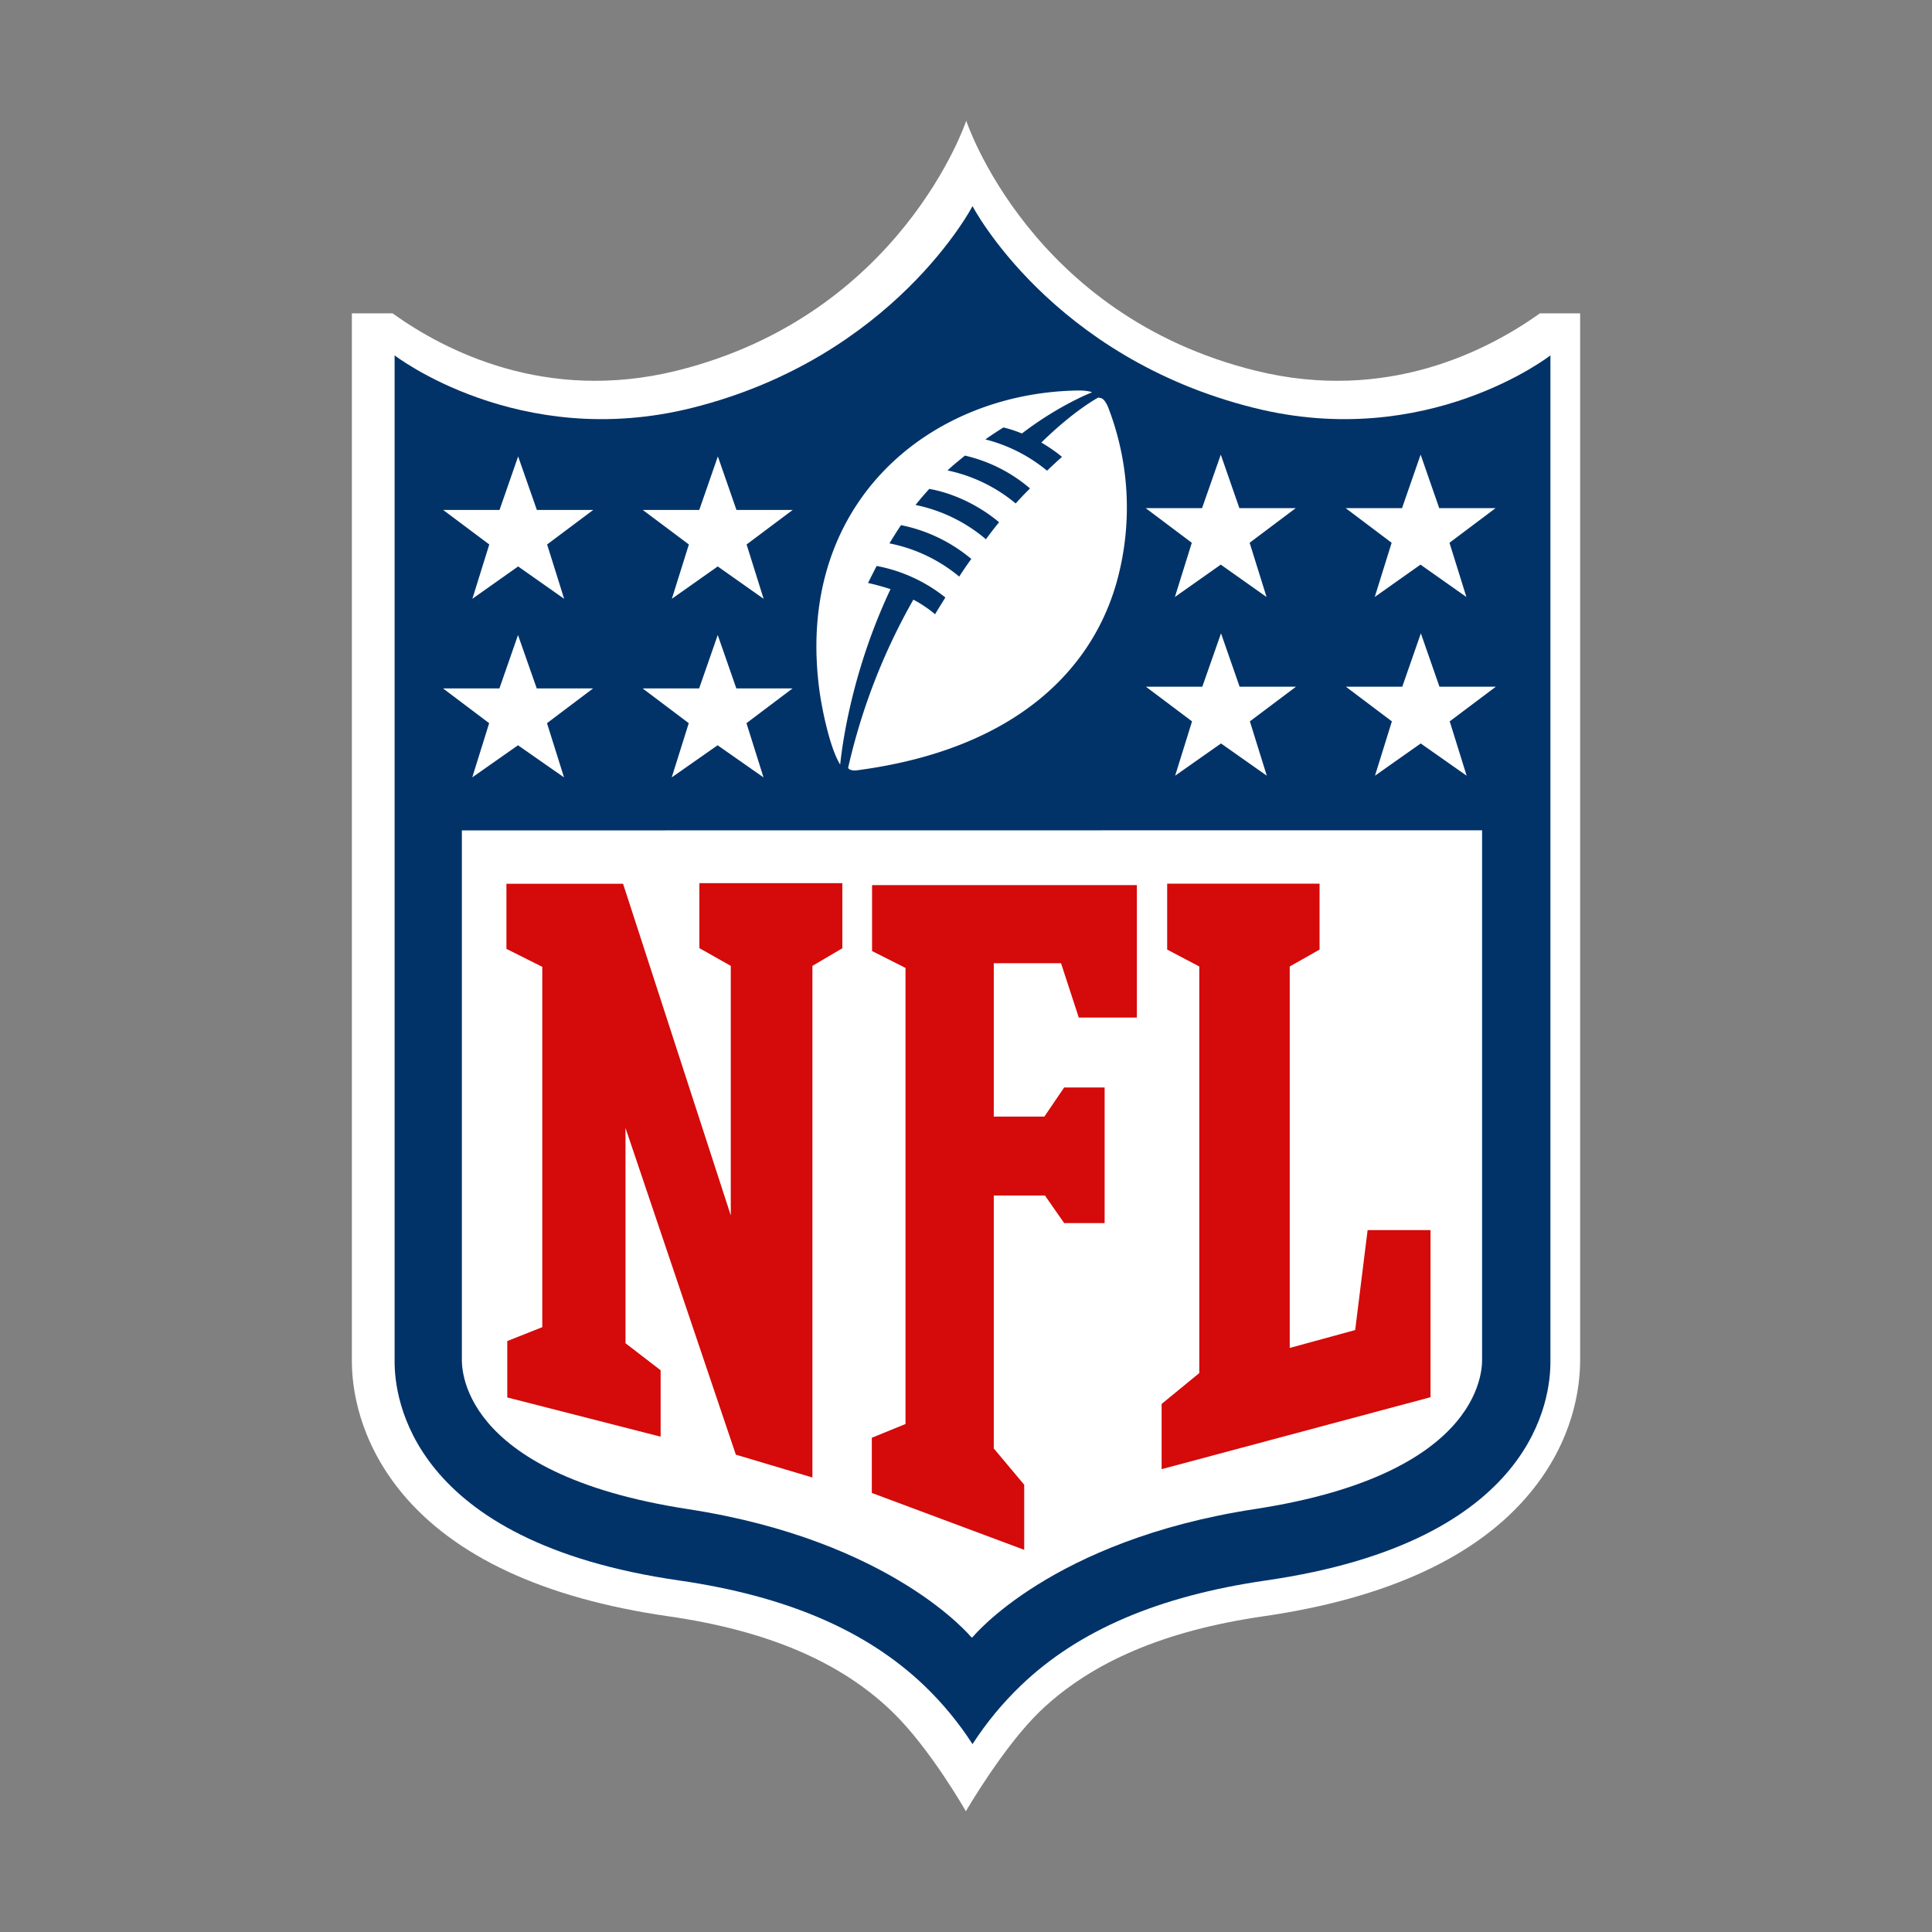 <svg id="strib-sports-league-nfl-color" viewBox="0 0 16 16" width="16" height="16" fill="currentcolor" class="strib-icon strib-sports-league-nfl-color" xmlns="http://www.w3.org/2000/svg">
  <rect x="0" y="0" width="16" height="16" fill="#808080" stroke="none"/>
  <path fill="#ffffff" d="M12.753 2.595c-.438.312-1.271.741-2.35.476C8.532 2.612 8.002 1 8.002 1S7.468 2.61 5.6 3.071c-1.079.265-1.914-.164-2.349-.476h-.337v8.676c0 .218.053.651.409 1.087.439.533 1.183.879 2.21 1.027.821.118 1.427.377 1.853.788.315.302.613.827.613.827s.31-.535.614-.828c.428-.41 1.035-.669 1.853-.787 1.027-.149 1.775-.496 2.21-1.027.355-.432.409-.864.41-1.088V2.595h-.338"/>
  <path fill="#013369" d="M12.84 2.943s-1.018.794-2.454.435c-1.68-.418-2.332-1.671-2.332-1.671S7.403 2.96 5.731 3.378c-1.436.359-2.463-.435-2.463-.435v8.336c0 .283.118 1.488 2.358 1.81.888.129 1.549.413 2.028.87q.229.22.4.485.172-.266.4-.485c.476-.457 1.14-.741 2.028-.87 2.245-.324 2.358-1.523 2.358-1.81z"/>
  <path fill="#ffffff" d="M8.054 13.559s.651-.804 2.341-1.062c1.94-.298 1.879-1.209 1.879-1.253V6.876l-8.449.001v4.369c0 .046-.057.957 1.879 1.253 1.688.261 2.341 1.061 2.341 1.061"/>
  <path fill="#d50a0a" d="M6.052 10.078V7.999l-.26-.147v-.538h1.184v.539l-.248.146v4.237l-.634-.189-.914-2.706v1.783l.291.224v.55l-1.27-.325v-.467l.29-.115V8.007l-.297-.149v-.539h.966l.896 2.759m2.172 1.915.254.303v.539l-1.262-.471v-.457l.279-.114V8.016l-.277-.14V7.33h2.193v1.097h-.481l-.147-.45H8.23v1.27h.419l.164-.241h.335v1.123h-.335l-.159-.228H8.23v2.088m1.39.178v-.54l.312-.256V8.004l-.266-.14v-.546h1.262v.546l-.247.14v3.159l.542-.148.103-.828h.521v1.384z"/>
  <path fill="#ffffff" d="m4.051 5.989-.382-.288h.467l.154-.442.155.442h.467l-.382.288.141.449-.381-.266-.379.266zm1.653 0-.382-.288h.468l.154-.442.154.442h.466l-.382.288.141.449-.38-.266-.38.266zm-1.652-1.48-.382-.286h.467l.154-.443.155.443h.467l-.382.286.141.45-.381-.268-.379.268zm1.653 0-.382-.286h.468l.154-.443.154.443h.466l-.382.286.141.45-.38-.268-.38.268zm6.441 1.915-.38-.267-.379.267.14-.45-.381-.287h.467l.154-.442.154.442h.467l-.382.287zm-1.655 0-.379-.267-.38.267.14-.45-.382-.287h.467l.155-.442.154.442h.467l-.382.287zm1.653-1.48-.38-.268-.379.268.14-.449-.381-.287h.467l.154-.443.154.443h.467l-.382.287zm-1.655 0-.379-.268-.38.268.14-.449-.382-.287h.467l.155-.443.154.443h.467l-.382.287zM9.098 3.291s-.198.103-.474.374c.062.036.132.085.171.119-.041.035-.083.076-.124.114a1.3 1.3 0 0 0-.511-.259q.073-.051.15-.099a1 1 0 0 1 .153.05c.311-.238.581-.341.581-.341s-.031-.016-.115-.015c-1.227.017-2.358.932-2.141 2.498.024.166.088.469.17.6.027-.261.126-.837.417-1.453a2 2 0 0 0-.186-.051c.03-.062.071-.141.071-.141.208.039.404.129.569.261-.039.064-.066.105-.085.139a1 1 0 0 0-.18-.121 5.1 5.1 0 0 0-.54 1.392c.004.017.039.026.068.022 1.34-.175 1.976-.858 2.167-1.601a2.3 2.3 0 0 0-.083-1.409c-.013-.029-.036-.078-.074-.075m-1.158 1.48a1.3 1.3 0 0 0-.578-.275s.061-.101.096-.151c.214.043.414.139.582.28q-.055.075-.1.146m.221-.309a1.3 1.3 0 0 0-.583-.284c.035-.044.075-.091.114-.133.169.029.388.117.578.276a3 3 0 0 0-.109.141m.246-.297a1.3 1.3 0 0 0-.564-.273c.049-.047.1-.086.144-.123.199.046.384.139.539.272a3 3 0 0 0-.119.125"/>
</svg>